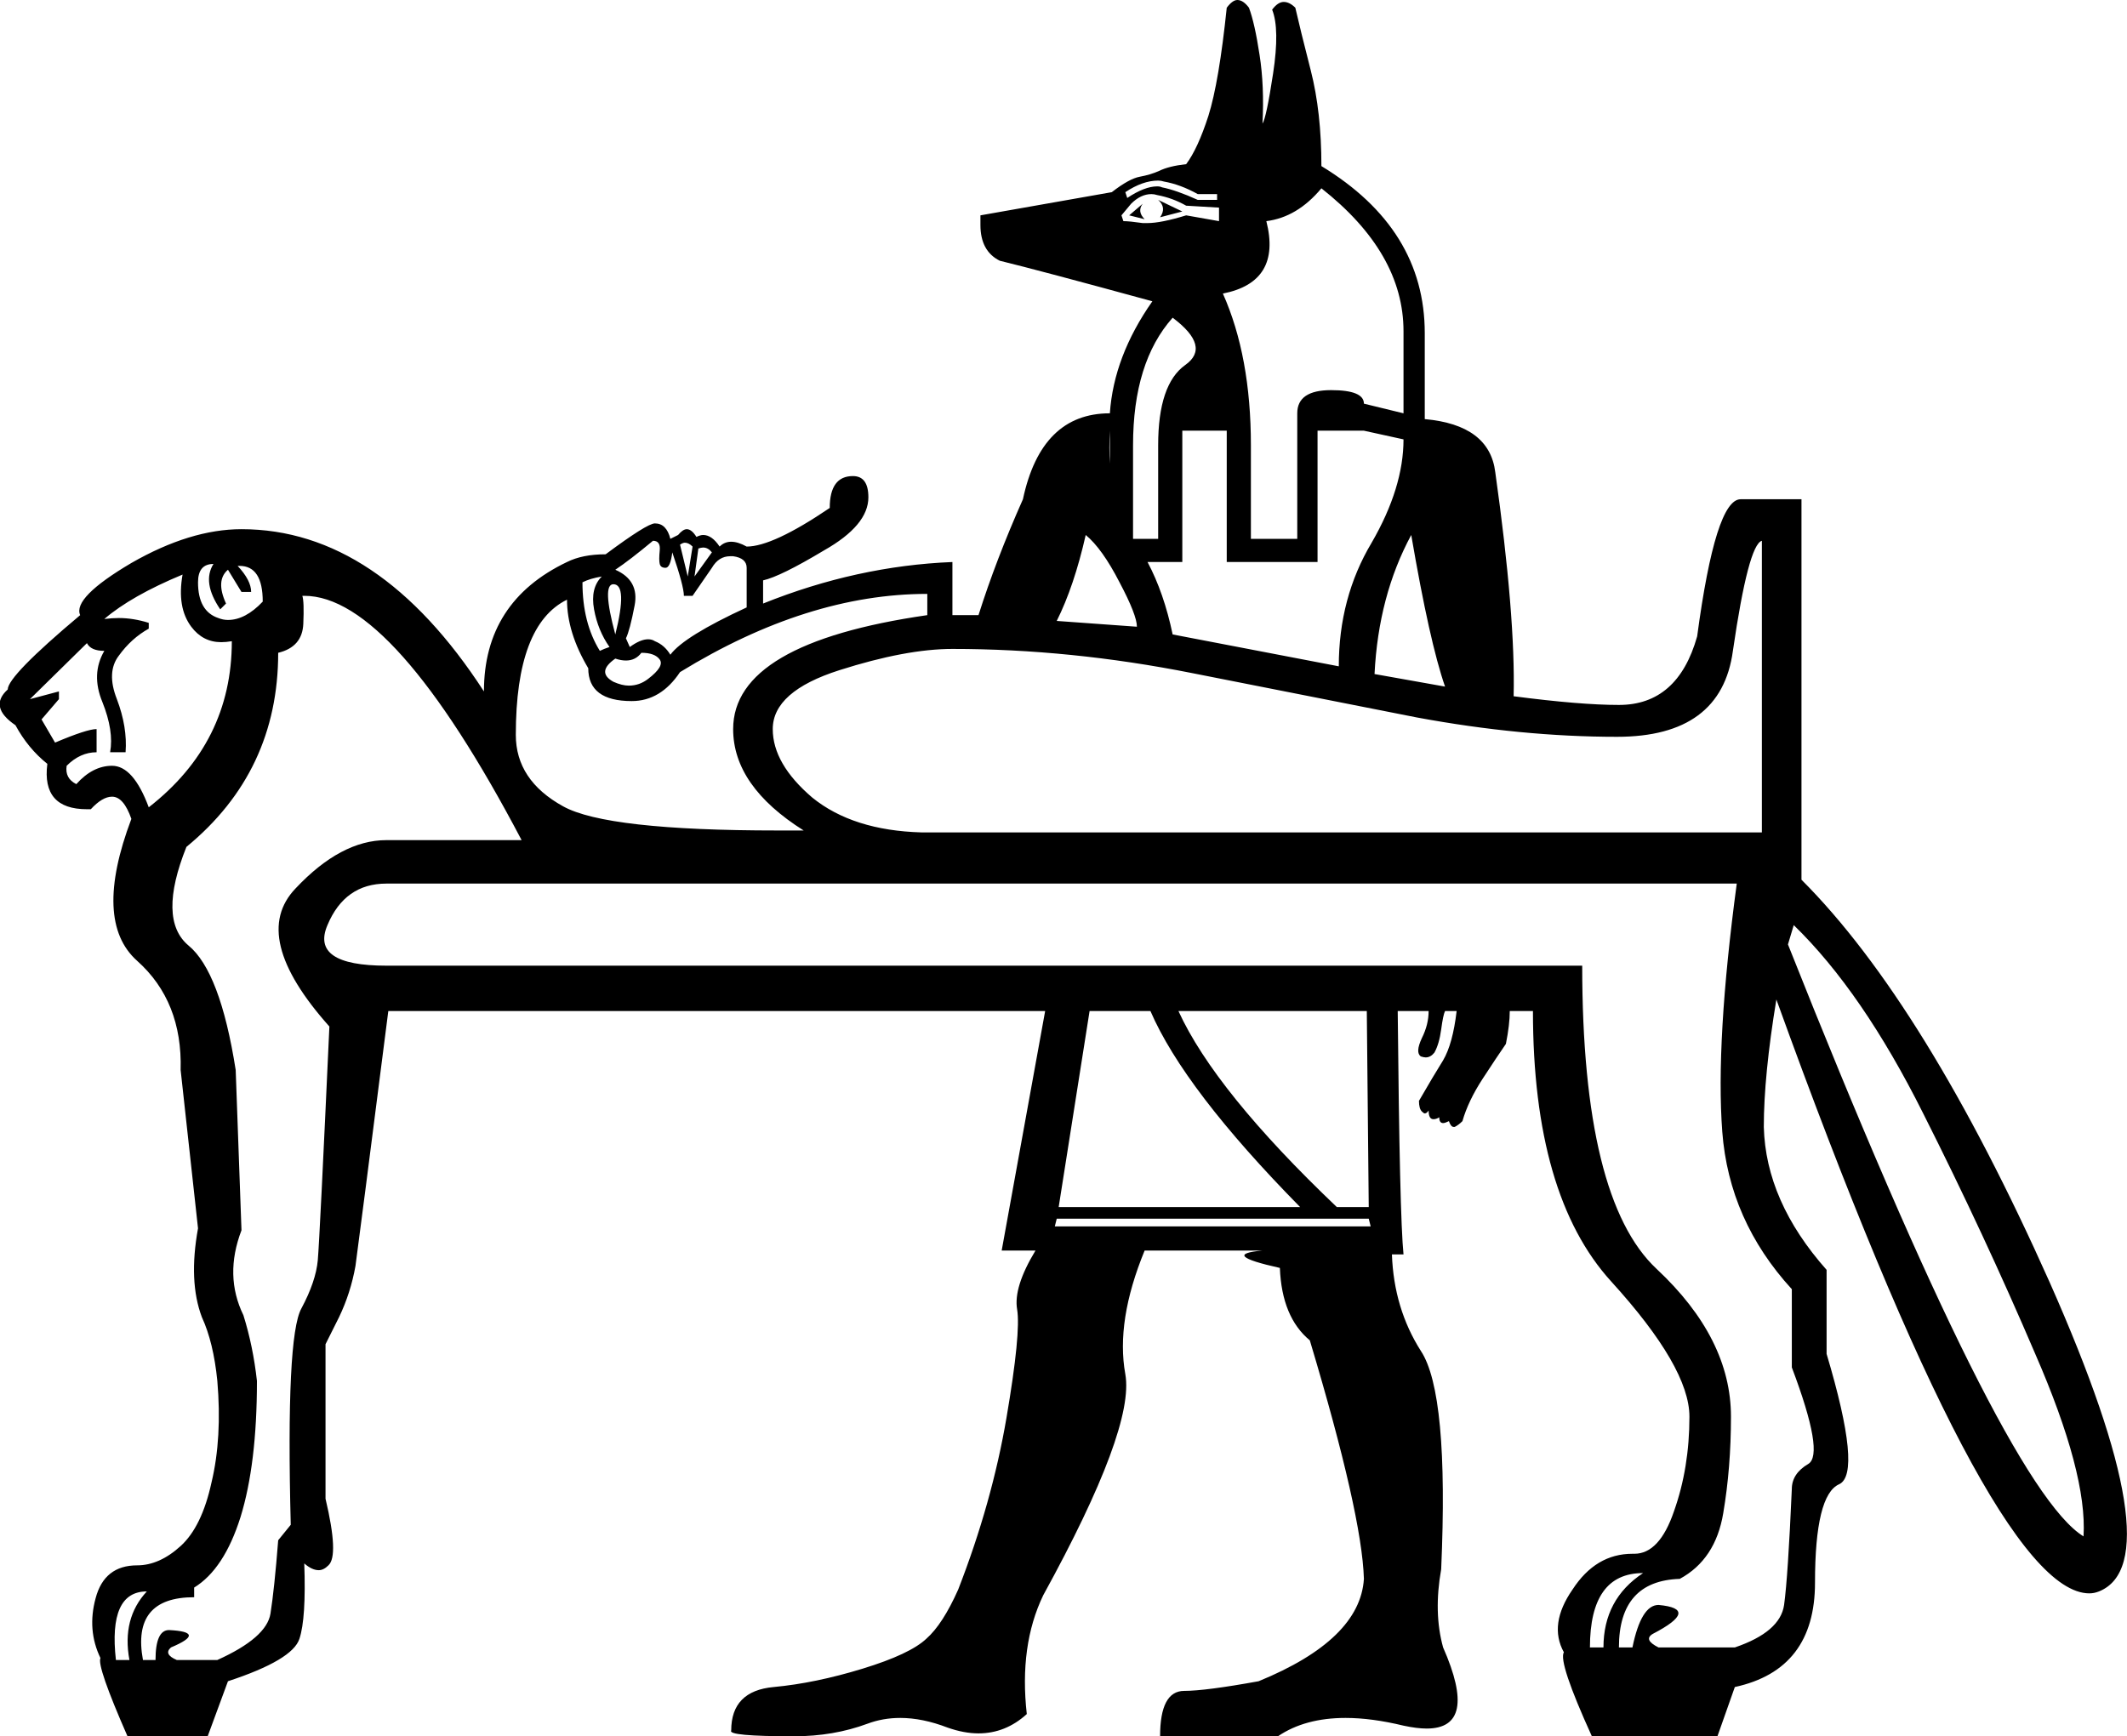 <?xml version='1.0' encoding ='UTF-8' standalone='no'?>
<svg width='22.02' height='17.98' xmlns='http://www.w3.org/2000/svg' xmlns:xlink='http://www.w3.org/1999/xlink'  version='1.1' >
<path style='fill:black; stroke:none' d=' M 11.99 1.87  Q 12.02 1.87 12.05 1.88  Q 12.22 1.91 12.4 2.01  L 12.6 2.01  L 12.6 2.07  L 12.4 2.07  Q 12.18 1.97 12.03 1.94  Q 12.01 1.93 11.98 1.93  Q 11.85 1.93 11.67 2.05  L 11.65 1.99  Q 11.83 1.87 11.99 1.87  Z  M 11.99 2.07  Q 12.08 2.15 12.01 2.25  L 12.24 2.19  L 11.99 2.07  Z  M 11.83 2.11  L 11.69 2.23  L 11.85 2.27  Q 11.77 2.19 11.83 2.11  Z  M 11.92 2.01  Q 11.95 2.01 11.98 2.02  Q 12.14 2.05 12.28 2.13  L 12.62 2.15  L 12.62 2.29  L 12.28 2.23  Q 12.02 2.31 11.88 2.31  Q 11.86 2.31 11.83 2.31  Q 11.69 2.29 11.63 2.29  L 11.61 2.23  L 11.71 2.11  Q 11.81 2.01 11.92 2.01  Z  M 11.49 4.46  L 11.49 4.8  L 11.49 4.8  Q 11.48 4.64 11.49 4.46  Z  M 12.14 3.29  Q 12.54 3.59 12.27 3.78  Q 11.99 3.98 11.99 4.61  L 11.99 5.58  L 11.73 5.58  L 11.73 4.61  Q 11.73 3.75 12.14 3.29  Z  M 13.68 1.95  Q 14.53 2.62 14.53 3.43  L 14.53 4.28  L 14.12 4.18  Q 14.12 4.04 13.78 4.04  Q 13.43 4.04 13.43 4.28  L 13.43 5.58  L 12.95 5.58  L 12.95 4.61  Q 12.95 3.69 12.66 3.04  Q 13.27 2.92 13.11 2.29  Q 13.43 2.25 13.68 1.95  Z  M 7.09 5.62  Q 7.13 5.62 7.17 5.66  L 7.12 5.97  L 7.04 5.64  Q 7.07 5.62 7.09 5.62  Z  M 7.28 5.67  Q 7.33 5.67 7.37 5.72  L 7.19 5.97  L 7.23 5.68  Q 7.26 5.67 7.28 5.67  Z  M 2.21 5.84  Q 2.09 6.03 2.28 6.31  L 2.34 6.25  Q 2.23 6.01 2.36 5.9  L 2.5 6.13  L 2.6 6.13  Q 2.6 6.01 2.46 5.86  L 2.48 5.86  Q 2.72 5.86 2.72 6.23  Q 2.54 6.42 2.36 6.42  Q 2.31 6.42 2.26 6.4  Q 2.05 6.33 2.05 6.03  Q 2.05 5.84 2.21 5.84  Z  M 11.24 5.54  Q 11.41 5.68 11.59 6.03  Q 11.77 6.37 11.77 6.49  L 10.94 6.43  Q 11.12 6.07 11.24 5.54  Z  M 6.35 6.05  Q 6.5 6.05 6.37 6.57  Q 6.23 6.05 6.35 6.05  Z  M 6.23 5.97  L 6.23 5.97  Q 6.11 6.09 6.15 6.31  Q 6.19 6.53 6.31 6.7  Q 6.25 6.72 6.21 6.74  Q 6.03 6.45 6.03 6.03  Q 6.11 5.99 6.23 5.97  Z  M 6.76 5.6  Q 6.84 5.6 6.83 5.7  Q 6.82 5.8 6.83 5.84  Q 6.84 5.88 6.89 5.88  Q 6.94 5.88 6.96 5.72  Q 7.08 6.07 7.08 6.17  L 7.17 6.17  L 7.37 5.88  Q 7.44 5.76 7.56 5.76  Q 7.57 5.76 7.59 5.76  Q 7.73 5.78 7.73 5.88  L 7.73 6.29  Q 7.08 6.59 6.94 6.78  Q 6.88 6.68 6.78 6.64  Q 6.75 6.62 6.71 6.62  Q 6.63 6.62 6.52 6.7  L 6.48 6.61  Q 6.52 6.53 6.57 6.27  Q 6.62 6.01 6.37 5.9  Q 6.52 5.8 6.76 5.6  Z  M 14.12 4.46  L 14.53 4.55  Q 14.53 5.05 14.2 5.62  Q 13.86 6.19 13.86 6.9  L 12.14 6.57  Q 12.05 6.14 11.88 5.82  L 12.24 5.82  L 12.24 4.46  L 12.7 4.46  L 12.7 5.82  L 13.64 5.82  L 13.64 4.46  Z  M 6.64 6.76  Q 6.78 6.76 6.83 6.83  Q 6.88 6.9 6.71 7.03  Q 6.62 7.1 6.51 7.1  Q 6.44 7.1 6.35 7.06  Q 6.17 6.96 6.37 6.82  Q 6.43 6.84 6.48 6.84  Q 6.58 6.84 6.64 6.76  Z  M 14.61 5.54  Q 14.8 6.65 14.96 7.11  L 14.96 7.11  Q 14.62 7.05 14.23 6.98  Q 14.27 6.17 14.61 5.54  Z  M 14.96 7.11  Q 14.96 7.11 14.96 7.11  L 14.96 7.11  Q 14.96 7.11 14.96 7.11  Z  M 1.89 5.95  Q 1.83 6.29 1.98 6.49  Q 2.1 6.65 2.29 6.65  Q 2.34 6.65 2.4 6.64  L 2.4 6.64  Q 2.4 7.69 1.54 8.36  Q 1.38 7.93 1.16 7.93  Q 0.96 7.93 0.79 8.12  Q 0.67 8.06 0.69 7.93  Q 0.83 7.79 1 7.79  L 1 7.55  Q 0.9 7.55 0.57 7.69  L 0.43 7.45  L 0.61 7.24  L 0.61 7.16  L 0.31 7.24  L 0.9 6.66  Q 0.94 6.74 1.08 6.74  Q 0.94 6.98 1.06 7.27  Q 1.18 7.57 1.14 7.79  L 1.3 7.79  Q 1.32 7.53 1.21 7.24  Q 1.1 6.96 1.23 6.79  Q 1.36 6.61 1.54 6.51  L 1.54 6.45  Q 1.38 6.4 1.23 6.4  Q 1.16 6.4 1.08 6.41  Q 1.36 6.17 1.89 5.95  Z  M 9.6 6.15  L 9.6 6.37  Q 7.59 6.66 7.59 7.55  Q 7.59 8.14 8.32 8.6  Q 8.18 8.6 8.05 8.6  Q 6.28 8.6 5.83 8.35  Q 5.34 8.08 5.34 7.61  Q 5.34 6.47 5.87 6.21  Q 5.87 6.55 6.09 6.92  Q 6.09 7.26 6.54 7.26  Q 6.84 7.26 7.04 6.96  Q 8.36 6.15 9.6 6.15  Z  M 18.24 5.6  L 18.24 8.62  L 9.54 8.62  Q 8.83 8.6 8.41 8.26  Q 8 7.91 8 7.55  Q 8 7.16 8.69 6.94  Q 9.38 6.72 9.86 6.72  Q 11.08 6.72 12.34 6.97  Q 13.6 7.22 14.67 7.43  Q 15.75 7.63 16.74 7.63  Q 17.82 7.63 17.94 6.74  Q 18.1 5.64 18.24 5.6  Z  M 11.91 10.47  Q 12.26 11.28 13.46 12.5  L 10.96 12.5  L 11.28 10.47  Z  M 14.15 10.47  L 14.17 12.5  L 13.84 12.5  Q 12.58 11.3 12.2 10.47  Z  M 14.17 12.62  L 14.19 12.7  L 10.92 12.7  L 10.94 12.62  Z  M 18.57 9.58  Q 19.28 10.27 19.91 11.53  Q 20.54 12.78 21.07 14.02  Q 21.61 15.26 21.57 15.91  Q 20.74 15.4 18.51 9.78  L 18.57 9.58  Z  M 17.01 16.29  Q 16.6 16.56 16.6 17.06  L 16.46 17.06  Q 16.46 16.29 17.01 16.29  Z  M 17.98 9.15  Q 17.76 10.79 17.83 11.72  Q 17.9 12.64 18.55 13.35  L 18.55 14.16  Q 18.89 15.06 18.72 15.16  Q 18.55 15.26 18.55 15.42  Q 18.51 16.33 18.47 16.62  Q 18.43 16.9 17.96 17.06  L 17.17 17.06  Q 17.01 16.98 17.11 16.92  Q 17.61 16.66 17.17 16.62  Q 16.99 16.62 16.9 17.06  L 16.76 17.06  Q 16.76 16.37 17.39 16.35  Q 17.76 16.15 17.84 15.67  Q 17.92 15.2 17.92 14.67  Q 17.92 13.86 17.15 13.14  Q 16.38 12.42 16.38 10  L 4 10  Q 3.21 10 3.39 9.58  Q 3.57 9.15 4 9.15  Z  M 1.52 16.48  Q 1.26 16.76 1.34 17.19  L 1.2 17.19  Q 1.12 16.48 1.52 16.48  Z  M 3.15 6.17  Q 4.07 6.17 5.4 8.7  L 4 8.7  Q 3.53 8.7 3.06 9.2  Q 2.58 9.7 3.41 10.63  Q 3.31 12.82 3.29 13.05  Q 3.27 13.27 3.12 13.55  Q 2.96 13.84 3.01 15.79  L 2.88 15.95  Q 2.84 16.46 2.8 16.71  Q 2.76 16.96 2.25 17.19  L 1.83 17.19  Q 1.69 17.13 1.77 17.06  Q 2.15 16.9 1.75 16.88  Q 1.61 16.88 1.61 17.19  L 1.48 17.19  Q 1.36 16.54 2.01 16.54  L 2.01 16.44  Q 2.32 16.25 2.49 15.71  Q 2.66 15.16 2.66 14.3  Q 2.62 13.94 2.52 13.62  Q 2.32 13.21 2.5 12.74  L 2.44 11.08  Q 2.28 10.06 1.95 9.79  Q 1.63 9.52 1.93 8.77  Q 2.88 7.99 2.88 6.76  Q 3.13 6.7 3.14 6.46  Q 3.15 6.23 3.13 6.17  Q 3.14 6.17 3.15 6.17  Z  M 12.81 0  Q 12.76 0 12.7 0.08  Q 12.62 0.85 12.51 1.2  Q 12.4 1.54 12.28 1.7  Q 12.1 1.72 12 1.77  Q 11.91 1.81 11.8 1.83  Q 11.69 1.85 11.51 1.99  L 10.15 2.23  L 10.15 2.33  Q 10.15 2.6 10.35 2.7  Q 10.76 2.8 11.93 3.12  Q 11.53 3.69 11.49 4.28  Q 10.78 4.28 10.59 5.17  Q 10.31 5.8 10.13 6.37  L 9.86 6.37  L 9.86 5.82  Q 8.87 5.86 7.9 6.25  L 7.9 6.01  Q 8.08 5.97 8.53 5.7  Q 8.99 5.44 8.99 5.15  Q 8.99 4.93 8.83 4.93  Q 8.59 4.93 8.59 5.26  Q 8 5.66 7.73 5.66  Q 7.64 5.61 7.57 5.61  Q 7.5 5.61 7.45 5.66  Q 7.37 5.54 7.28 5.54  Q 7.25 5.54 7.21 5.56  Q 7.16 5.48 7.11 5.48  Q 7.07 5.48 7.02 5.54  L 6.94 5.58  Q 6.9 5.42 6.78 5.42  Q 6.7 5.42 6.27 5.74  Q 6.03 5.74 5.87 5.82  Q 5.01 6.23 5.01 7.16  Q 3.92 5.48 2.5 5.48  Q 1.97 5.48 1.36 5.83  Q 0.75 6.19 0.83 6.37  Q 0.08 7 0.08 7.14  Q -0.12 7.32 0.16 7.51  Q 0.29 7.75 0.49 7.91  Q 0.43 8.38 0.9 8.38  Q 0.92 8.38 0.94 8.38  Q 1.06 8.25 1.16 8.25  Q 1.28 8.25 1.36 8.48  Q 0.96 9.54 1.42 9.95  Q 1.89 10.37 1.87 11.08  L 2.05 12.72  Q 1.95 13.27 2.09 13.64  Q 2.21 13.9 2.25 14.3  Q 2.3 14.89 2.19 15.35  Q 2.09 15.81 1.87 16.01  Q 1.65 16.21 1.42 16.21  Q 1.08 16.21 0.99 16.55  Q 0.9 16.88 1.04 17.17  Q 1 17.25 1.32 17.98  L 2.15 17.98  L 2.36 17.41  Q 3.03 17.19 3.1 16.97  Q 3.17 16.76 3.15 16.19  L 3.15 16.19  Q 3.23 16.26 3.3 16.26  Q 3.35 16.26 3.4 16.21  Q 3.51 16.11 3.37 15.52  L 3.37 13.92  Q 3.39 13.88 3.51 13.64  Q 3.63 13.39 3.68 13.11  Q 3.72 12.82 4.02 10.47  L 10.82 10.47  L 10.37 12.95  L 10.72 12.95  Q 10.49 13.33 10.53 13.56  Q 10.57 13.8 10.42 14.68  Q 10.27 15.56 9.92 16.46  Q 9.76 16.82 9.59 16.97  Q 9.42 17.13 8.93 17.28  Q 8.44 17.43 8.01 17.47  Q 7.57 17.51 7.57 17.92  Q 7.53 17.98 8.22 17.98  Q 8.63 17.98 8.98 17.85  Q 9.14 17.79 9.32 17.79  Q 9.55 17.79 9.81 17.89  Q 9.98 17.95 10.13 17.95  Q 10.41 17.95 10.63 17.75  Q 10.55 17.04 10.8 16.52  Q 11.75 14.79 11.65 14.23  Q 11.55 13.68 11.85 12.95  L 13.07 12.95  Q 12.62 12.99 13.25 13.13  Q 13.27 13.64 13.56 13.88  Q 14.1 15.68 14.12 16.35  Q 14.08 16.98 13.03 17.41  Q 12.48 17.51 12.26 17.51  Q 12.01 17.51 12.01 17.98  L 13.23 17.98  Q 13.51 17.79 13.93 17.79  Q 14.2 17.79 14.53 17.87  Q 14.67 17.9 14.77 17.9  Q 15.31 17.9 14.94 17.06  Q 14.84 16.7 14.92 16.25  Q 15 14.43 14.71 13.99  Q 14.43 13.55 14.41 12.99  L 14.53 12.99  Q 14.49 12.6 14.47 10.47  L 14.79 10.47  Q 14.79 10.61 14.72 10.75  Q 14.65 10.9 14.71 10.94  Q 14.74 10.95 14.76 10.95  Q 14.81 10.95 14.85 10.9  Q 14.9 10.81 14.92 10.66  Q 14.94 10.51 14.96 10.47  L 15.08 10.47  Q 15.04 10.81 14.94 10.98  Q 14.84 11.14 14.69 11.4  Q 14.69 11.48 14.72 11.51  Q 14.74 11.53 14.75 11.53  Q 14.77 11.53 14.79 11.5  Q 14.79 11.59 14.84 11.59  Q 14.87 11.59 14.9 11.57  Q 14.9 11.63 14.94 11.63  Q 14.96 11.63 15 11.61  Q 15.02 11.67 15.05 11.67  Q 15.05 11.67 15.06 11.67  Q 15.1 11.65 15.14 11.61  Q 15.2 11.4 15.35 11.17  Q 15.5 10.94 15.59 10.81  Q 15.63 10.61 15.63 10.47  L 15.87 10.47  Q 15.87 12.38 16.68 13.27  Q 17.49 14.16 17.49 14.67  Q 17.49 15.2 17.33 15.65  Q 17.18 16.09 16.92 16.09  Q 16.91 16.09 16.9 16.09  Q 16.52 16.09 16.28 16.46  Q 16.03 16.82 16.19 17.11  Q 16.13 17.21 16.48 17.98  L 17.78 17.98  L 17.96 17.47  Q 18.79 17.29 18.79 16.39  Q 18.79 15.48 19.04 15.37  Q 19.28 15.26 18.91 14.02  L 18.91 13.15  Q 18.28 12.44 18.26 11.67  Q 18.26 11.14 18.39 10.35  Q 20.61 16.5 21.63 16.5  Q 21.68 16.5 21.73 16.48  Q 22.5 16.17 21.22 13.28  Q 19.93 10.39 18.65 9.11  L 18.65 5.17  L 18.02 5.17  Q 17.76 5.17 17.57 6.59  Q 17.37 7.3 16.76 7.3  Q 16.36 7.3 15.67 7.21  L 15.67 7.21  Q 15.69 6.38 15.48 4.89  Q 15.42 4.4 14.75 4.34  L 14.75 4.32  L 14.75 3.45  Q 14.75 2.37 13.68 1.72  Q 13.68 1.16 13.57 0.73  Q 13.46 0.3 13.41 0.08  Q 13.35 0.02 13.29 0.02  Q 13.23 0.02 13.17 0.1  Q 13.25 0.3 13.18 0.76  Q 13.11 1.22 13.07 1.28  Q 13.09 0.89 13.04 0.57  Q 12.99 0.24 12.93 0.08  Q 12.87 0 12.81 0  Z '/></svg>
